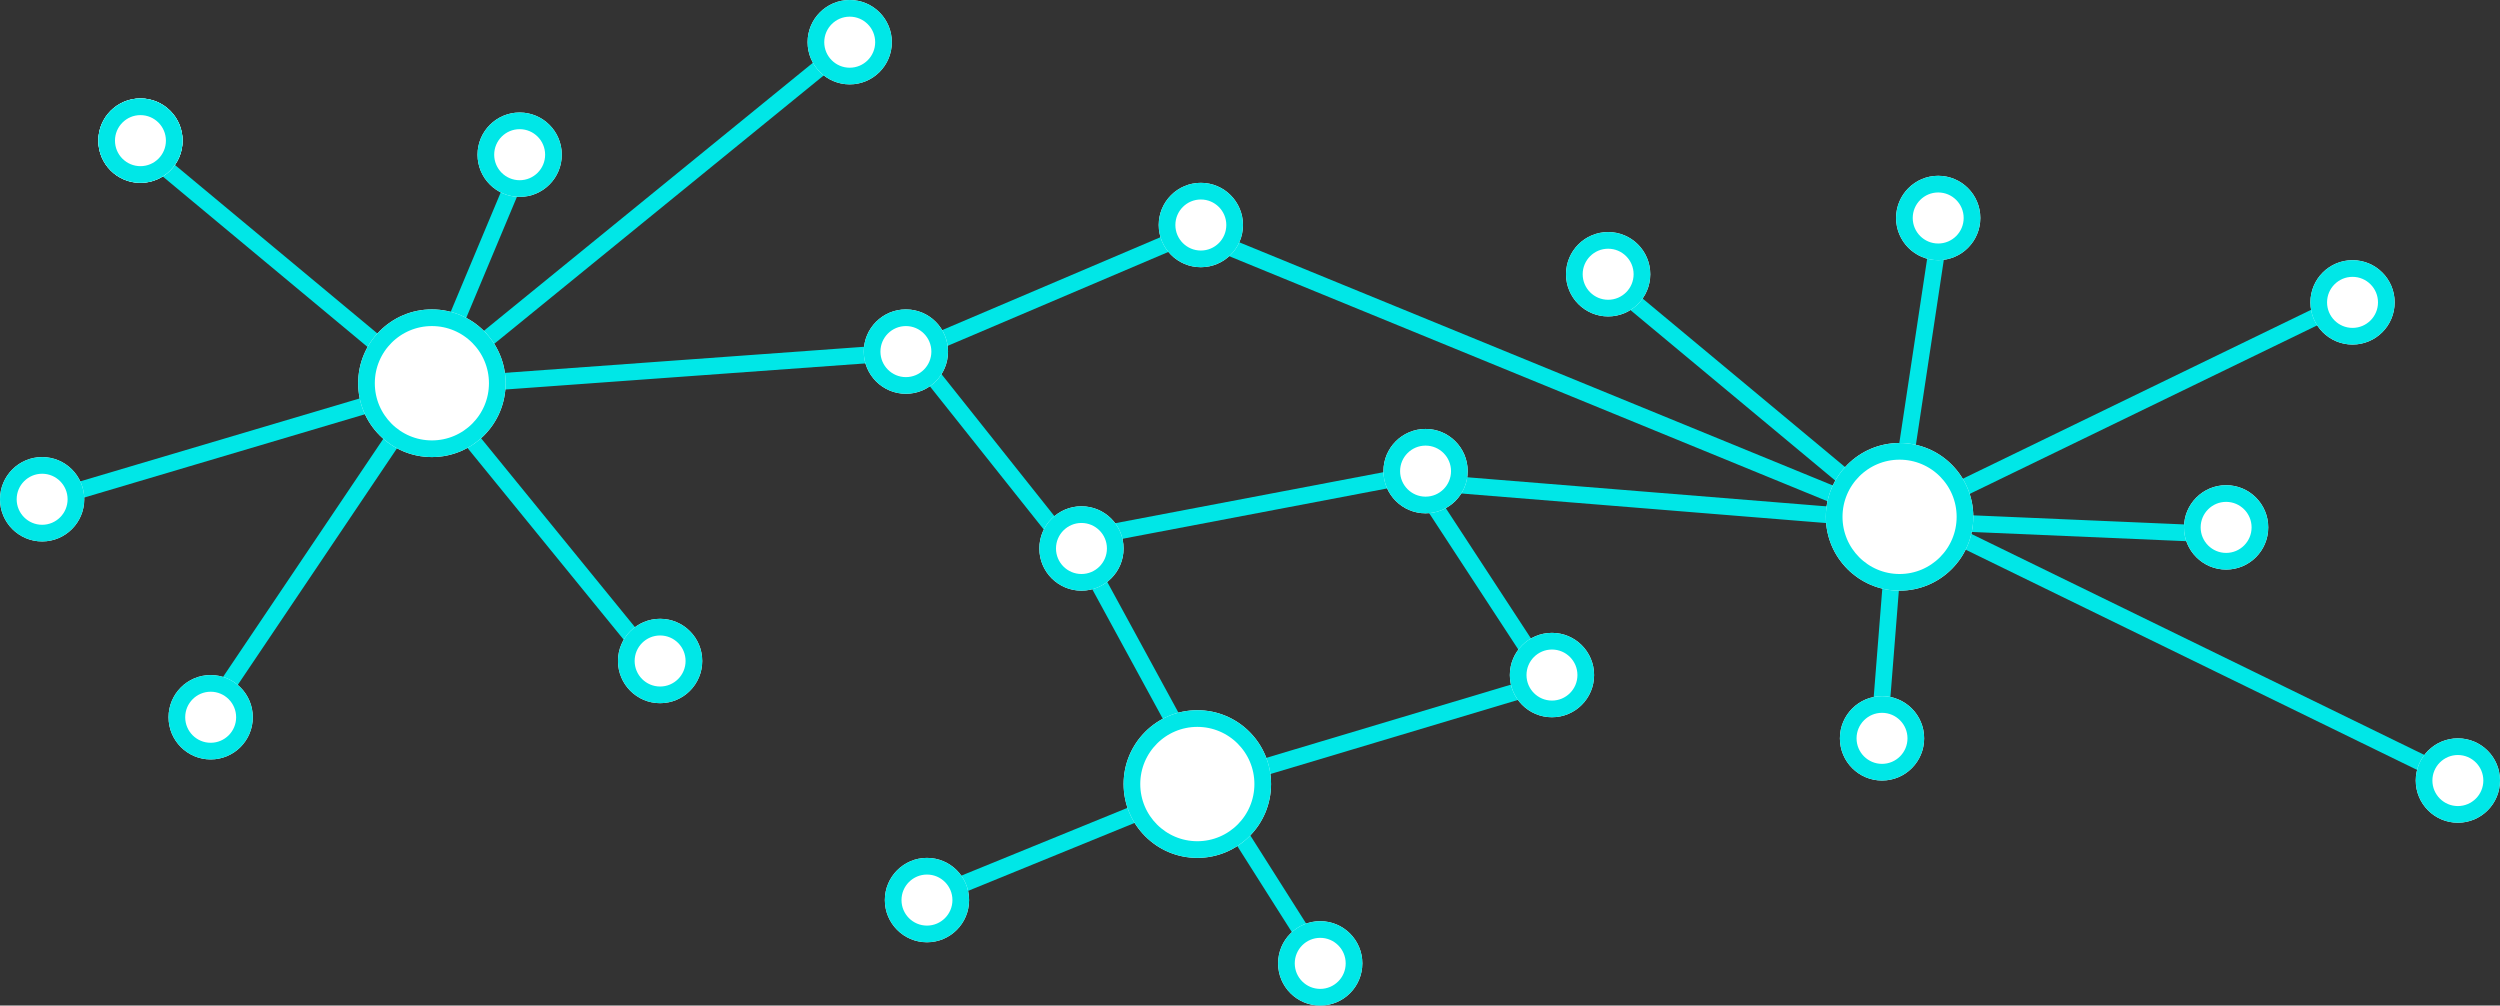 <svg xmlns="http://www.w3.org/2000/svg" xmlns:xlink="http://www.w3.org/1999/xlink" width="450" height="181" viewBox="0 0 450 181">
    <rect x="0" y="0" width="450" height="181" fill="#333333" stroke="none"/>
    <defs>
        <ellipse id="a" cx="77.739" cy="68.983" rx="13.272" ry="13.29"/>
        <ellipse id="b" cx="25.281" cy="25.315" rx="7.584" ry="7.594"/>
        <ellipse id="c" cx="25.281" cy="25.315" rx="7.584" ry="7.594"/>
        <ellipse id="d" cx="7.584" cy="89.867" rx="7.584" ry="7.594"/>
        <ellipse id="e" cx="93.539" cy="27.846" rx="7.584" ry="7.594"/>
        <ellipse id="f" cx="152.949" cy="7.594" rx="7.584" ry="7.594"/>
        <ellipse id="g" cx="163.062" cy="63.287" rx="7.584" ry="7.594"/>
        <ellipse id="h" cx="118.82" cy="118.979" rx="7.584" ry="7.594"/>
        <ellipse id="i" cx="37.921" cy="129.105" rx="7.584" ry="7.594"/>
        <ellipse id="j" cx="341.924" cy="93.031" rx="13.272" ry="13.29"/>
        <ellipse id="k" cx="215.52" cy="141.129" rx="13.272" ry="13.29"/>
        <ellipse id="l" cx="289.466" cy="49.364" rx="7.584" ry="7.594"/>
        <ellipse id="m" cx="256.601" cy="84.804" rx="7.584" ry="7.594"/>
        <ellipse id="n" cx="216.152" cy="40.503" rx="7.584" ry="7.594"/>
        <ellipse id="o" cx="348.876" cy="39.238" rx="7.584" ry="7.594"/>
        <ellipse id="p" cx="423.455" cy="54.427" rx="7.584" ry="7.594"/>
        <ellipse id="q" cx="400.702" cy="94.93" rx="7.584" ry="7.594"/>
        <ellipse id="r" cx="338.764" cy="132.902" rx="7.584" ry="7.594"/>
        <ellipse id="s" cx="279.354" cy="121.51" rx="7.584" ry="7.594"/>
        <ellipse id="t" cx="166.854" cy="162.014" rx="7.584" ry="7.594"/>
        <ellipse id="u" cx="237.64" cy="173.406" rx="7.584" ry="7.594"/>
        <ellipse id="v" cx="194.663" cy="98.727" rx="7.584" ry="7.594"/>
        <ellipse id="w" cx="442.416" cy="140.497" rx="7.584" ry="7.594"/>
    </defs>
    <g fill="none" fill-rule="evenodd">
        <path stroke="#00E7E7" stroke-linecap="square" stroke-width="3" d="M77.107 69.615L24.649 25.948M77.107 69.615L8.848 89.867M77.107 69.615L37.92 127.84M77.107 69.615l39.185 48.098M77.107 69.615l87.219-6.328M214.888 41.77l-50.562 21.517M191.503 97.462l-27.177-34.175M191.503 97.462l63.202-12.025M77.107 69.615L151.685 8.86M77.107 69.615l16.432-39.237"/>
        <g>
            <use fill="#FFF" xlink:href="#a"/>
            <ellipse cx="77.739" cy="68.983" stroke="#00E7E7" stroke-width="3" rx="11.772" ry="11.79"/>
        </g>
        <g>
            <use fill="#FFF" xlink:href="#b"/>
            <ellipse cx="25.281" cy="25.315" stroke="#00E7E7" stroke-width="3" rx="6.084" ry="6.094"/>
        </g>
        <g>
            <use fill="#FFF" xlink:href="#c"/>
            <ellipse cx="25.281" cy="25.315" stroke="#00E7E7" stroke-width="3" rx="6.084" ry="6.094"/>
        </g>
        <g>
            <use fill="#FFF" xlink:href="#d"/>
            <ellipse cx="7.584" cy="89.867" stroke="#00E7E7" stroke-width="3" rx="6.084" ry="6.094"/>
        </g>
        <g>
            <use fill="#FFF" xlink:href="#e"/>
            <ellipse cx="93.539" cy="27.846" stroke="#00E7E7" stroke-width="3" rx="6.084" ry="6.094"/>
        </g>
        <g>
            <use fill="#FFF" xlink:href="#f"/>
            <ellipse cx="152.949" cy="7.594" stroke="#00E7E7" stroke-width="3" rx="6.084" ry="6.094"/>
        </g>
        <g>
            <use fill="#FFF" xlink:href="#g"/>
            <ellipse cx="163.062" cy="63.287" stroke="#00E7E7" stroke-width="3" rx="6.084" ry="6.094"/>
        </g>
        <g>
            <use fill="#FFF" xlink:href="#h"/>
            <ellipse cx="118.82" cy="118.979" stroke="#00E7E7" stroke-width="3" rx="6.084" ry="6.094"/>
        </g>
        <g>
            <use fill="#FFF" xlink:href="#i"/>
            <ellipse cx="37.921" cy="129.105" stroke="#00E7E7" stroke-width="3" rx="6.084" ry="6.094"/>
        </g>
        <path stroke="#00E7E7" stroke-linecap="square" stroke-width="3" d="M341.292 93.664l-52.458-43.667M341.292 93.664l-125.14-51.262M341.292 93.664l-85.955-6.961M278.09 121.51l-22.753-34.807M278.722 122.776l-61.306 18.353M194.663 99.36l22.753 41.77M166.222 162.014l51.194-20.885M238.272 174.038l-20.856-32.909M341.292 93.664l-3.16 39.871M341.292 93.664l58.778 2.532M343.82 92.399l98.596 48.098M341.292 93.664l80.899-39.237M341.292 93.664l8.216-54.426"/>
        <g>
            <use fill="#FFF" xlink:href="#j"/>
            <ellipse cx="341.924" cy="93.031" stroke="#00E7E7" stroke-width="3" rx="11.772" ry="11.79"/>
        </g>
        <g>
            <use fill="#FFF" xlink:href="#k"/>
            <ellipse cx="215.52" cy="141.129" stroke="#00E7E7" stroke-width="3" rx="11.772" ry="11.79"/>
        </g>
        <g>
            <use fill="#FFF" xlink:href="#l"/>
            <ellipse cx="289.466" cy="49.364" stroke="#00E7E7" stroke-width="3" rx="6.084" ry="6.094"/>
        </g>
        <g>
            <use fill="#FFF" xlink:href="#m"/>
            <ellipse cx="256.601" cy="84.804" stroke="#00E7E7" stroke-width="3" rx="6.084" ry="6.094"/>
        </g>
        <g>
            <use fill="#FFF" xlink:href="#n"/>
            <ellipse cx="216.152" cy="40.503" stroke="#00E7E7" stroke-width="3" rx="6.084" ry="6.094"/>
        </g>
        <g>
            <use fill="#FFF" xlink:href="#o"/>
            <ellipse cx="348.876" cy="39.238" stroke="#00E7E7" stroke-width="3" rx="6.084" ry="6.094"/>
        </g>
        <g>
            <use fill="#FFF" xlink:href="#p"/>
            <ellipse cx="423.455" cy="54.427" stroke="#00E7E7" stroke-width="3" rx="6.084" ry="6.094"/>
        </g>
        <g>
            <use fill="#FFF" xlink:href="#q"/>
            <ellipse cx="400.702" cy="94.93" stroke="#00E7E7" stroke-width="3" rx="6.084" ry="6.094"/>
        </g>
        <g>
            <use fill="#FFF" xlink:href="#r"/>
            <ellipse cx="338.764" cy="132.902" stroke="#00E7E7" stroke-width="3" rx="6.084" ry="6.094"/>
        </g>
        <g>
            <use fill="#FFF" xlink:href="#s"/>
            <ellipse cx="279.354" cy="121.51" stroke="#00E7E7" stroke-width="3" rx="6.084" ry="6.094"/>
        </g>
        <g>
            <use fill="#FFF" xlink:href="#t"/>
            <ellipse cx="166.854" cy="162.014" stroke="#00E7E7" stroke-width="3" rx="6.084" ry="6.094"/>
        </g>
        <g>
            <use fill="#FFF" xlink:href="#u"/>
            <ellipse cx="237.64" cy="173.406" stroke="#00E7E7" stroke-width="3" rx="6.084" ry="6.094"/>
        </g>
        <g>
            <use fill="#FFF" xlink:href="#v"/>
            <ellipse cx="194.663" cy="98.727" stroke="#00E7E7" stroke-width="3" rx="6.084" ry="6.094"/>
        </g>
        <g>
            <use fill="#FFF" xlink:href="#w"/>
            <ellipse cx="442.416" cy="140.497" stroke="#00E7E7" stroke-width="3" rx="6.084" ry="6.094"/>
        </g>
    </g>
</svg>
